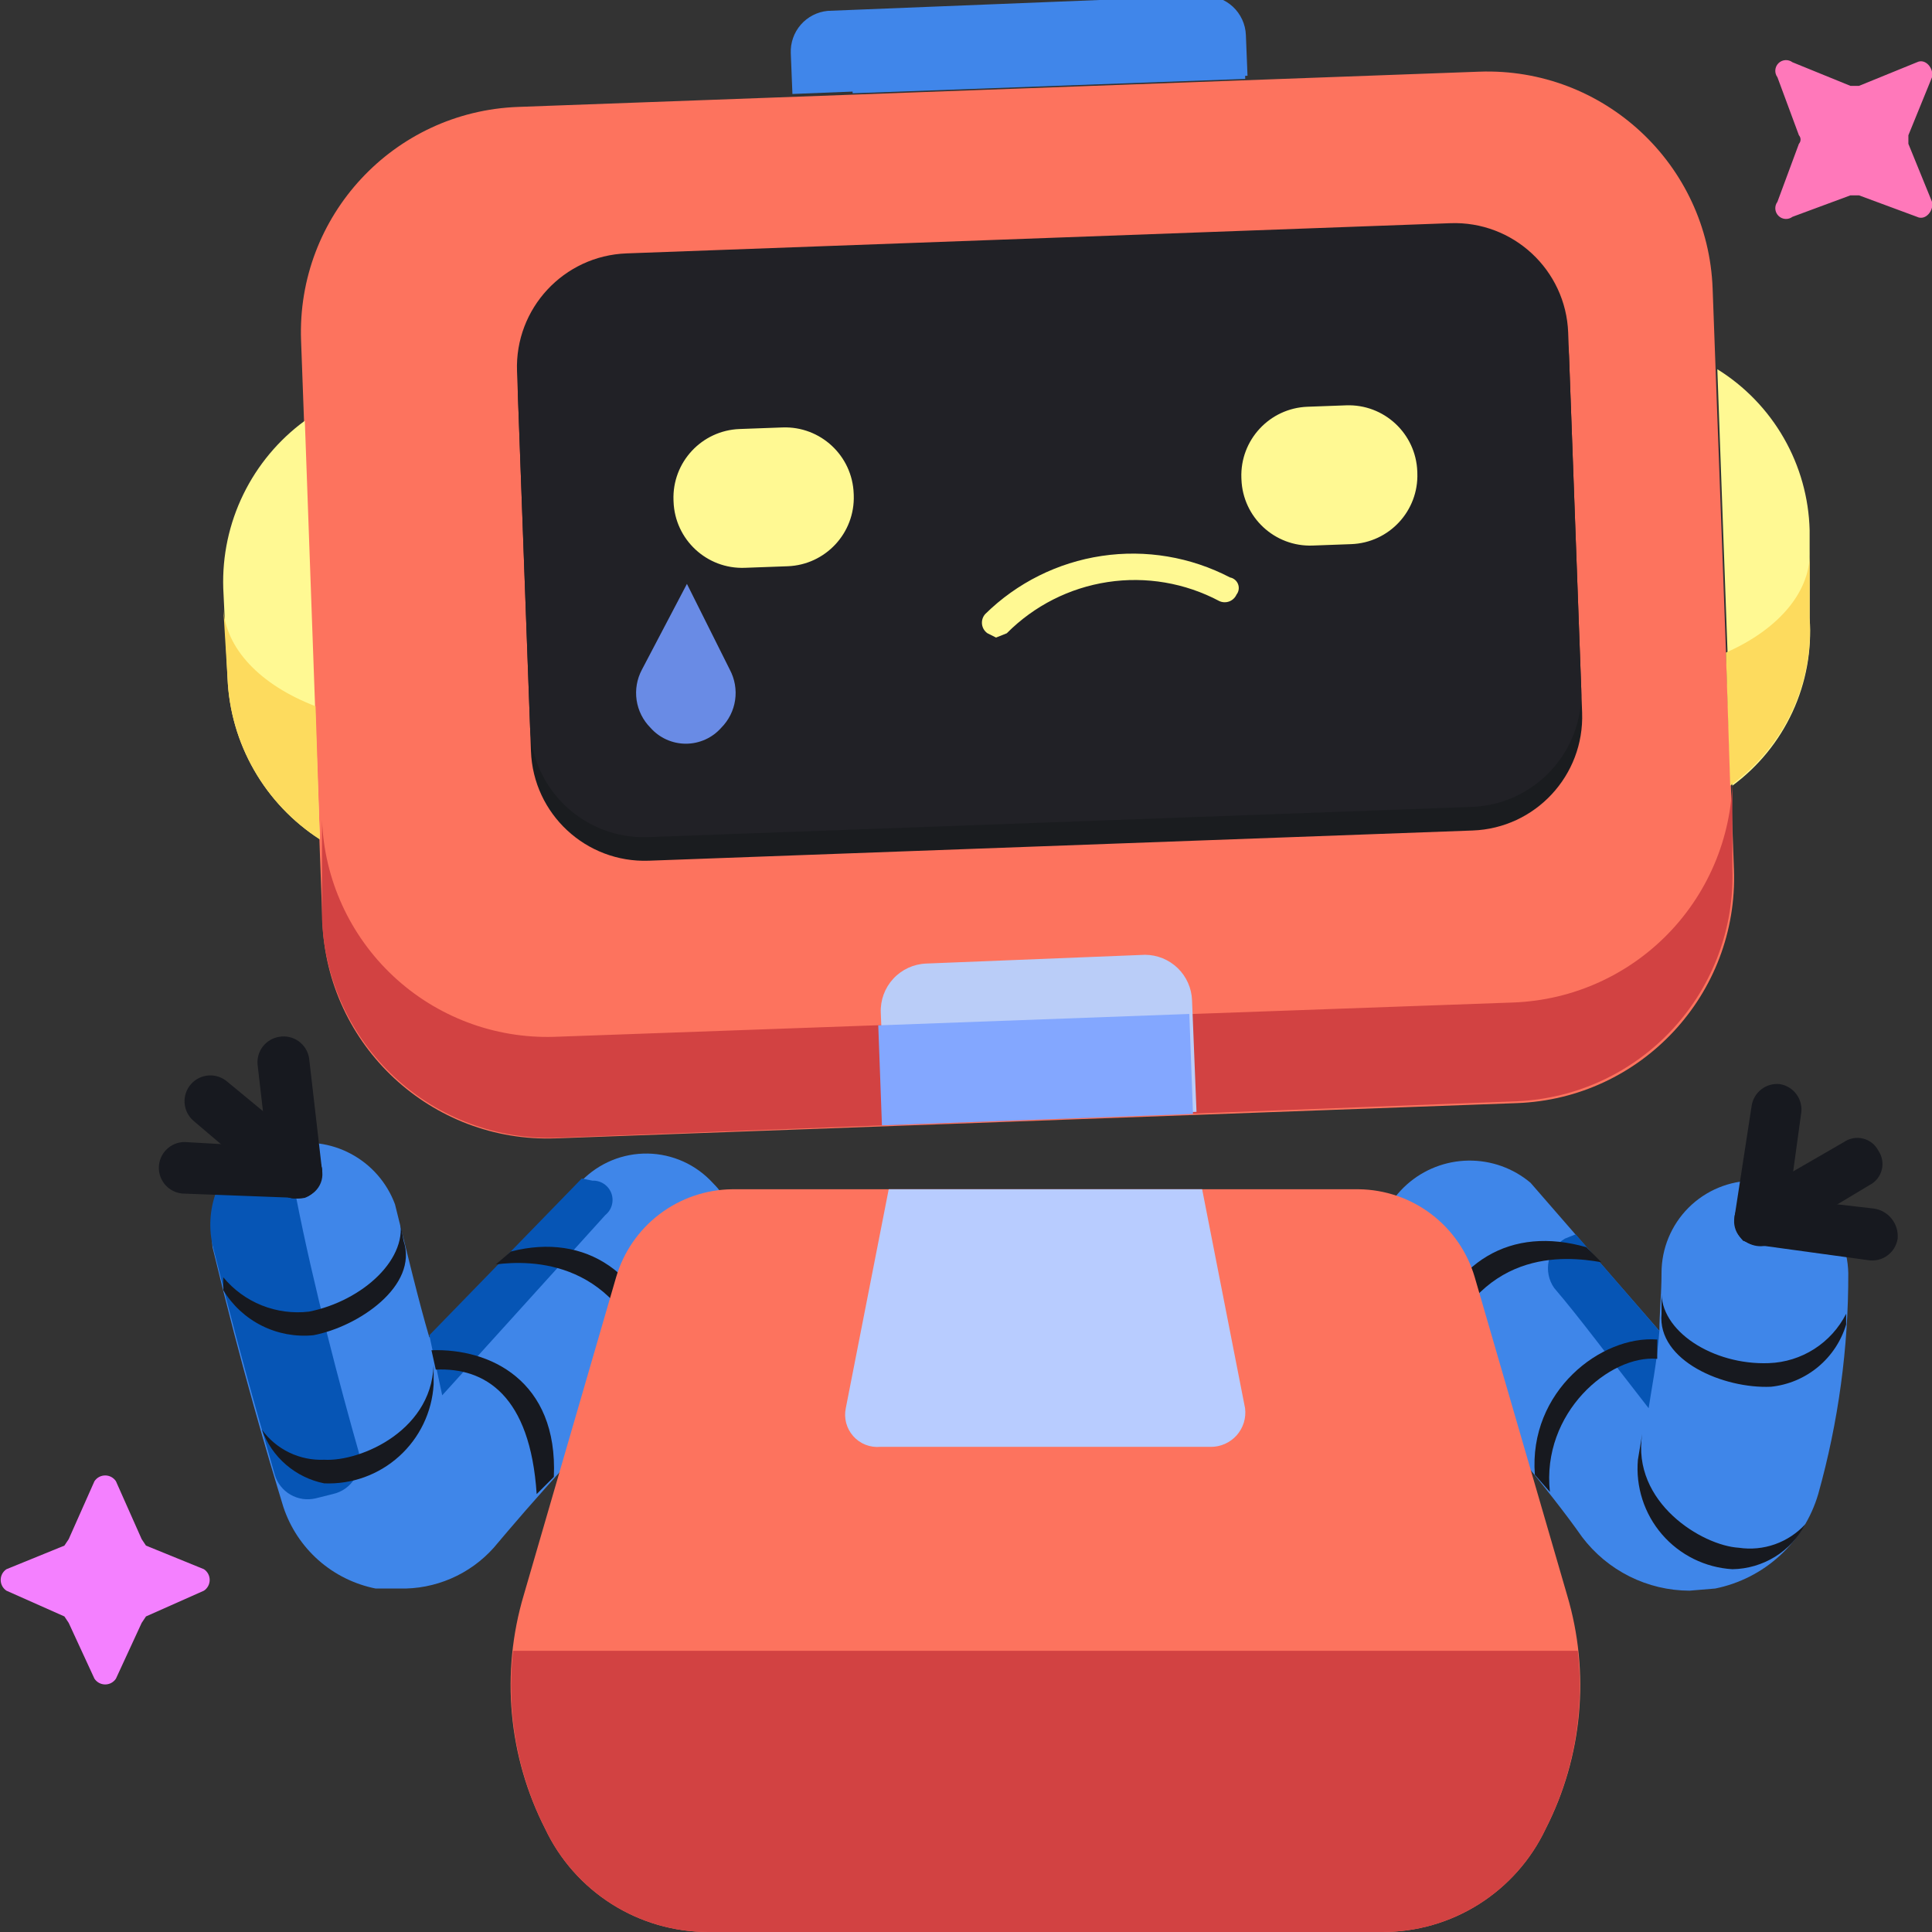 <svg width="90" height="90" viewBox="0 0 90 90" fill="none" xmlns="http://www.w3.org/2000/svg">
<rect x="0" y="0" width="90" height="90" fill="#333333" stroke="none"/>
<g clip-path="url(#clip0)">
<path d="M78.7 74.1C77.73 74.096 76.775 73.869 75.907 73.435C75.04 73.001 74.285 72.373 73.7 71.6C72.3 69.6 69.5 66.2 64.8 60.9C64.214 60.018 63.965 58.954 64.1 57.904C64.235 56.853 64.745 55.887 65.535 55.181C66.325 54.476 67.343 54.08 68.402 54.065C69.461 54.05 70.49 54.417 71.3 55.1L77.3 62C77.3 61.2 77.4 60.3 77.4 59.3C77.4 58.16 77.853 57.066 78.659 56.259C79.466 55.453 80.56 55 81.7 55C82.85 55 83.954 55.45 84.776 56.253C85.599 57.057 86.074 58.151 86.1 59.3C86.111 62.782 85.64 66.248 84.7 69.6C84.376 70.701 83.758 71.693 82.912 72.468C82.067 73.244 81.025 73.773 79.9 74L78.7 74.1Z" fill="#3F86E9"/>
<path d="M77.3 62C77.2 63.4 76.9 64.9 76.8 65.6C75 63.3 73.6 61.4 72.4 60C72.273 59.819 72.185 59.614 72.141 59.397C72.097 59.18 72.099 58.956 72.146 58.74C72.193 58.524 72.284 58.32 72.414 58.141C72.544 57.962 72.709 57.812 72.9 57.7L73.4 57.5L77.3 62Z" fill="#0655B5"/>
<path d="M73.9 58.1C70.4 57.1 67.6 58.7 66.4 62.6L67 63.5C68.8 58.1 72.9 58.5 74.6 58.8L73.9 58.1Z" fill="#17191F"/>
<path d="M77.2 62.4V63.3C75 63.1 71.8 65.8 72.2 69.5L71.5 68.7C71.2 64.8 74.6 62.2 77.2 62.4Z" fill="#17191F"/>
<path d="M18.6 74H17.5C16.511 73.803 15.592 73.348 14.837 72.681C14.082 72.013 13.517 71.157 13.2 70.2C12.5 67.9 11.3 63.9 9.9 58.1C9.786 57.033 10.065 55.962 10.685 55.087C11.305 54.212 12.223 53.593 13.267 53.348C14.311 53.102 15.409 53.246 16.354 53.753C17.299 54.26 18.027 55.094 18.4 56.1C19 58.5 19.5 60.6 20 62.3L27.1 55C27.499 54.592 27.978 54.269 28.506 54.052C29.034 53.835 29.601 53.728 30.172 53.737C30.742 53.746 31.305 53.872 31.826 54.106C32.347 54.341 32.814 54.679 33.2 55.1C33.602 55.499 33.921 55.975 34.139 56.498C34.357 57.022 34.469 57.583 34.469 58.15C34.469 58.717 34.357 59.278 34.139 59.802C33.921 60.325 33.602 60.8 33.2 61.2C27.6 66.7 24.6 70.2 23 72.1C22.449 72.717 21.769 73.207 21.009 73.535C20.25 73.863 19.427 74.022 18.6 74Z" fill="#3F86E9"/>
<path d="M27.1 54.9L20 62.2L20.6 65L28.2 56.6C28.347 56.481 28.453 56.319 28.503 56.136C28.553 55.954 28.544 55.76 28.478 55.583C28.411 55.406 28.291 55.254 28.133 55.15C27.976 55.045 27.789 54.992 27.6 55L27.1 54.9Z" fill="#0655B5"/>
<path d="M23.8 58.3C27.3 57.4 30.1 59.3 31 63.3L30.4 64.1C28.9 58.6 24.7 58.7 23.1 58.9L23.8 58.3Z" fill="#17191F"/>
<path d="M20.1 62.9L20.3 63.8C22.6 63.7 24.7 65 25 69.6L25.8 68.8C26 64.3 22.8 62.8 20.1 62.9Z" fill="#17191F"/>
<path d="M13.8 55.8L12.8 53.9L11.9 53.3C11.119 53.778 10.507 54.487 10.148 55.33C9.79 56.172 9.703 57.106 9.9 58C10.7 61.2 11.4 63.8 12 65.9L12.8 68.7C12.917 69.091 13.178 69.423 13.532 69.627C13.885 69.832 14.303 69.893 14.7 69.8L15.5 69.6C15.714 69.553 15.915 69.464 16.093 69.337C16.271 69.209 16.42 69.047 16.533 68.859C16.645 68.672 16.718 68.464 16.747 68.247C16.776 68.03 16.76 67.81 16.7 67.6C15.9 64.8 14.6 59.9 13.8 55.8Z" fill="#0655B5"/>
<path d="M68.7 59.5C68.358 58.328 67.648 57.298 66.676 56.56C65.704 55.822 64.52 55.415 63.3 55.4H34.1C32.88 55.415 31.696 55.822 30.724 56.56C29.752 57.298 29.043 58.328 28.7 59.5L24.4 74.3C23.318 77.927 23.676 81.831 25.4 85.2C26.082 86.638 27.158 87.852 28.504 88.702C29.849 89.552 31.409 90.002 33 90H64.4C65.991 90.002 67.551 89.552 68.896 88.702C70.242 87.852 71.318 86.638 72 85.2C73.724 81.831 74.082 77.927 73 74.3L68.7 59.5Z" fill="#FD735E"/>
<path d="M25.4 85.2C26.082 86.638 27.159 87.852 28.504 88.702C29.849 89.552 31.409 90.002 33 90H64.4C65.991 90.002 67.551 89.552 68.896 88.702C70.242 87.852 71.318 86.638 72 85.2C73.3 82.639 73.822 79.754 73.5 76.9H23.9C23.578 79.754 24.1 82.639 25.4 85.2Z" fill="#D24242"/>
<path d="M68.904 3.339L24.134 4.981C18.339 5.194 13.813 10.064 14.025 15.859L15.018 42.921C15.23 48.716 20.1 53.241 25.895 53.029L70.665 51.387C76.46 51.175 80.986 46.305 80.774 40.51L79.781 13.448C79.569 7.653 74.699 3.127 68.904 3.339Z" fill="#FD735E"/>
<path d="M80.7 35.7V40.4C80.809 43.169 79.818 45.868 77.945 47.91C76.072 49.952 73.468 51.17 70.7 51.3L26 53C24.608 53.053 23.219 52.832 21.912 52.348C20.605 51.864 19.407 51.128 18.385 50.18C17.364 49.233 16.539 48.094 15.958 46.827C15.377 45.561 15.052 44.192 15 42.8V38.2C15.104 40.968 16.298 43.582 18.321 45.473C20.343 47.365 23.032 48.381 25.8 48.3L70.5 46.7C71.892 46.648 73.261 46.323 74.527 45.742C75.794 45.161 76.933 44.336 77.88 43.315C78.828 42.293 79.564 41.094 80.048 39.788C80.532 38.481 80.754 37.092 80.7 35.7Z" fill="#D24242"/>
<path d="M43.142 44.886L53.342 44.478C53.909 44.481 54.453 44.703 54.861 45.097C55.268 45.491 55.508 46.027 55.53 46.594L55.738 51.794L41.238 52.374L41.03 47.174C41.007 46.59 41.216 46.022 41.612 45.593C42.008 45.163 42.559 44.909 43.142 44.886Z" fill="#BACDF8"/>
<path d="M55.403 47.234L40.913 47.766L41.084 52.423L55.574 51.891L55.403 47.234Z" fill="#83A7FF"/>
<path d="M80.7 36.6L80 17.2C81.282 17.995 82.347 19.098 83.097 20.407C83.848 21.716 84.261 23.191 84.3 24.7V28.8C84.407 30.298 84.133 31.799 83.503 33.163C82.874 34.527 81.909 35.709 80.7 36.6Z" fill="#FFF993"/>
<path d="M84.3 25.6V28.8C84.396 30.307 84.106 31.814 83.459 33.179C82.812 34.543 81.828 35.721 80.6 36.6L80.4 30.4C82.9 29.3 84.4 27.5 84.3 25.6Z" fill="#FDDB5E"/>
<path d="M14.9 39.1L14.2 19.6C12.98 20.493 11.997 21.671 11.335 23.03C10.672 24.389 10.352 25.889 10.4 27.4L10.6 31.6C10.664 33.103 11.088 34.569 11.837 35.874C12.585 37.179 13.635 38.285 14.9 39.1Z" fill="#FFF993"/>
<path d="M14.7 32.9L14.9 39.1C13.636 38.285 12.585 37.179 11.837 35.874C11.088 34.569 10.664 33.103 10.6 31.6L10.4 28.3C10.5 30.2 12.1 31.9 14.7 32.9Z" fill="#FDDB5E"/>
<path d="M38.562 0.506L56.062 -0.194C56.566 -0.214 57.057 -0.033 57.428 0.309C57.798 0.651 58.018 1.126 58.038 1.63L58.114 3.53L36.914 4.378L36.838 2.478C36.818 1.991 36.986 1.515 37.306 1.148C37.627 0.781 38.077 0.551 38.562 0.506Z" fill="#4086EA"/>
<path d="M41.283 0.586L56.173 0.04C56.624 0.024 57.063 0.187 57.393 0.494C57.723 0.801 57.918 1.226 57.935 1.677L58.008 3.676L39.72 4.346L39.647 2.347C39.63 1.897 39.794 1.458 40.1 1.128C40.407 0.798 40.833 0.603 41.283 0.586Z" fill="#4086EA"/>
<path d="M67.601 11.496L29.227 12.903C26.302 13.011 24.018 15.469 24.125 18.394L24.734 34.993C24.841 37.918 27.299 40.202 30.224 40.095L68.599 38.688C71.524 38.581 73.808 36.123 73.701 33.197L73.092 16.599C72.985 13.673 70.527 11.389 67.601 11.496Z" fill="#1A1C1F"/>
<path d="M67.561 10.397L29.187 11.804C26.262 11.912 23.977 14.37 24.085 17.295L24.693 33.894C24.801 36.819 27.259 39.103 30.184 38.996L68.558 37.589C71.483 37.481 73.768 35.023 73.66 32.098L73.052 15.499C72.945 12.574 70.486 10.29 67.561 10.397Z" fill="#212126"/>
<path d="M34.692 26.451L36.69 26.378C38.456 26.313 39.836 24.829 39.771 23.062L39.768 22.993C39.704 21.226 38.219 19.847 36.453 19.912L34.455 19.985C32.688 20.05 31.309 21.534 31.374 23.3L31.377 23.37C31.441 25.137 32.926 26.516 34.692 26.451Z" fill="#FFF993"/>
<path d="M61.146 25.414L62.945 25.348C64.711 25.283 66.09 23.799 66.025 22.033L66.023 21.963C65.958 20.197 64.474 18.817 62.708 18.882L60.909 18.948C59.143 19.013 57.764 20.497 57.828 22.263L57.831 22.333C57.896 24.099 59.38 25.479 61.146 25.414Z" fill="#FFF993"/>
<path d="M56 55.4H41.4L39.4 65.6C39.352 65.829 39.359 66.066 39.419 66.292C39.48 66.518 39.592 66.727 39.748 66.902C39.903 67.077 40.097 67.213 40.315 67.3C40.532 67.386 40.767 67.42 41 67.4H56.4C56.628 67.402 56.854 67.355 57.062 67.262C57.271 67.169 57.457 67.033 57.609 66.863C57.76 66.692 57.873 66.492 57.941 66.274C58.008 66.056 58.029 65.826 58 65.6L56 55.4Z" fill="#B8CCFF"/>
<path d="M46.4 29.7L46 29.5C45.93 29.451 45.87 29.388 45.826 29.314C45.782 29.24 45.755 29.158 45.745 29.073C45.736 28.988 45.745 28.901 45.771 28.82C45.798 28.738 45.842 28.663 45.9 28.6C47.377 27.149 49.276 26.202 51.324 25.897C53.372 25.591 55.464 25.943 57.3 26.9C57.385 26.916 57.463 26.953 57.529 27.009C57.595 27.064 57.645 27.135 57.675 27.216C57.705 27.296 57.714 27.383 57.701 27.468C57.688 27.552 57.653 27.633 57.6 27.7C57.568 27.773 57.521 27.838 57.463 27.892C57.406 27.947 57.337 27.989 57.263 28.017C57.188 28.045 57.109 28.058 57.03 28.055C56.95 28.052 56.872 28.033 56.8 28C55.208 27.154 53.385 26.843 51.602 27.114C49.819 27.384 48.171 28.221 46.9 29.5L46.4 29.7Z" fill="#FFF993"/>
<path d="M83.8 6.7L82.8 9.4C82.728 9.496 82.693 9.615 82.701 9.735C82.71 9.855 82.761 9.968 82.847 10.053C82.932 10.139 83.045 10.19 83.165 10.199C83.285 10.207 83.404 10.172 83.5 10.1L86.2 9.1H86.6L89.3 10.1C89.7 10.3 90.1 9.8 90 9.4L88.9 6.7V6.3L90 3.6C90.1 3.2 89.7 2.7 89.3 2.9L86.6 4H86.2L83.5 2.9C83.404 2.828 83.285 2.793 83.165 2.801C83.045 2.81 82.932 2.861 82.847 2.946C82.761 3.031 82.71 3.144 82.701 3.264C82.693 3.385 82.728 3.504 82.8 3.6L83.8 6.3C83.849 6.355 83.877 6.426 83.877 6.5C83.877 6.574 83.849 6.645 83.8 6.7Z" fill="#FF78BA"/>
<path d="M3 72L0.3 73.1C0.218 73.155 0.15 73.229 0.103 73.316C0.056 73.403 0.032 73.501 0.032 73.6C0.032 73.699 0.056 73.796 0.103 73.884C0.15 73.971 0.218 74.045 0.3 74.1L3 75.3L3.2 75.6L4.4 78.2C4.455 78.282 4.529 78.35 4.616 78.397C4.704 78.444 4.801 78.468 4.9 78.468C4.999 78.468 5.097 78.444 5.184 78.397C5.271 78.35 5.345 78.282 5.4 78.2L6.6 75.6L6.8 75.3L9.5 74.1C9.583 74.045 9.65 73.971 9.697 73.884C9.744 73.796 9.768 73.699 9.768 73.6C9.768 73.501 9.744 73.403 9.697 73.316C9.65 73.229 9.583 73.155 9.5 73.1L6.8 72L6.6 71.7L5.4 69C5.345 68.918 5.271 68.85 5.184 68.803C5.097 68.756 4.999 68.732 4.9 68.732C4.801 68.732 4.704 68.756 4.616 68.803C4.529 68.85 4.455 68.918 4.4 69L3.2 71.7L3 72Z" fill="#F480FF"/>
<path d="M80.8 56.9C80.808 56.683 80.866 56.47 80.97 56.279C81.074 56.088 81.222 55.924 81.4 55.8L85.9 53.2C86.028 53.112 86.174 53.051 86.328 53.024C86.481 52.996 86.639 53.001 86.79 53.039C86.942 53.077 87.083 53.147 87.206 53.243C87.328 53.34 87.428 53.462 87.5 53.6C87.588 53.728 87.648 53.874 87.676 54.028C87.704 54.181 87.699 54.339 87.661 54.49C87.623 54.642 87.553 54.783 87.457 54.905C87.36 55.028 87.239 55.128 87.1 55.2L82.6 57.9C82.333 58.05 82.018 58.093 81.72 58.018C81.423 57.944 81.165 57.758 81 57.5C80.888 57.318 80.82 57.113 80.8 56.9Z" fill="#17191F"/>
<path d="M81.2 57.8C81.063 57.653 80.957 57.48 80.888 57.291C80.82 57.102 80.79 56.901 80.8 56.7L81.6 51.5C81.65 51.2 81.811 50.929 82.053 50.743C82.294 50.557 82.597 50.471 82.9 50.5C83.059 50.524 83.211 50.58 83.347 50.664C83.484 50.748 83.603 50.858 83.696 50.989C83.789 51.119 83.855 51.267 83.89 51.424C83.925 51.58 83.929 51.742 83.9 51.9L83.2 57C83.176 57.159 83.12 57.311 83.036 57.447C82.952 57.584 82.842 57.702 82.711 57.796C82.581 57.889 82.433 57.955 82.276 57.99C82.12 58.025 81.958 58.029 81.8 58L81.2 57.8Z" fill="#17191F"/>
<path d="M13.3 55.7C13.112 55.628 12.948 55.506 12.824 55.348C12.701 55.189 12.623 55 12.6 54.8L12 49.6C11.971 49.297 12.057 48.994 12.243 48.752C12.429 48.511 12.7 48.349 13 48.3C13.158 48.271 13.32 48.275 13.476 48.31C13.633 48.345 13.781 48.411 13.911 48.504C14.042 48.598 14.152 48.716 14.236 48.853C14.32 48.989 14.376 49.141 14.4 49.3L15 54.5C15.03 54.66 15.023 54.825 14.982 54.983C14.94 55.14 14.863 55.286 14.758 55.411C14.653 55.535 14.521 55.635 14.373 55.702C14.224 55.769 14.063 55.803 13.9 55.8C13.799 55.83 13.692 55.836 13.589 55.819C13.485 55.801 13.386 55.761 13.3 55.7Z" fill="#17191F"/>
<path d="M14.2 55.8C13.789 55.884 13.362 55.812 13 55.6L9 52.2C8.761 51.988 8.617 51.69 8.598 51.371C8.579 51.052 8.688 50.739 8.9 50.5C9.112 50.261 9.411 50.117 9.729 50.098C10.048 50.079 10.361 50.188 10.6 50.4L14.6 53.7C14.719 53.805 14.816 53.932 14.885 54.074C14.954 54.217 14.995 54.371 15.004 54.529C15.013 54.687 14.991 54.846 14.939 54.995C14.887 55.144 14.806 55.282 14.7 55.4C14.582 55.584 14.406 55.725 14.2 55.8Z" fill="#17191F"/>
<path d="M14.8 55.3C14.702 55.473 14.555 55.614 14.377 55.703C14.198 55.792 13.998 55.826 13.8 55.8L8.5 55.6C8.2 55.575 7.919 55.437 7.716 55.215C7.512 54.993 7.399 54.702 7.4 54.4C7.4 54.082 7.527 53.776 7.752 53.551C7.977 53.326 8.282 53.2 8.6 53.2L13.9 53.5C14.053 53.499 14.205 53.531 14.346 53.592C14.486 53.654 14.612 53.744 14.716 53.857C14.819 53.97 14.898 54.103 14.947 54.248C14.996 54.393 15.014 54.547 15 54.7C14.98 54.913 14.912 55.118 14.8 55.3Z" fill="#17191F"/>
<path d="M81.1 56.1C81.211 55.945 81.365 55.825 81.542 55.754C81.719 55.683 81.913 55.664 82.1 55.7L87.3 56.3C87.627 56.349 87.923 56.522 88.127 56.782C88.332 57.042 88.429 57.37 88.4 57.7C88.376 57.858 88.32 58.011 88.236 58.147C88.152 58.284 88.042 58.402 87.911 58.495C87.781 58.589 87.633 58.655 87.476 58.69C87.32 58.725 87.158 58.728 87 58.7L81.9 58C81.737 58.003 81.576 57.969 81.427 57.902C81.279 57.834 81.147 57.735 81.042 57.611C80.937 57.486 80.86 57.34 80.819 57.182C80.777 57.025 80.77 56.86 80.8 56.7C80.819 56.469 80.927 56.254 81.1 56.1Z" fill="#17191F"/>
<path d="M34 31.2L32 27.2L29.9 31.2C29.67 31.634 29.584 32.13 29.656 32.616C29.728 33.102 29.954 33.552 30.3 33.9C30.506 34.134 30.76 34.322 31.045 34.45C31.329 34.578 31.638 34.645 31.95 34.645C32.262 34.645 32.571 34.578 32.855 34.45C33.14 34.322 33.394 34.134 33.6 33.9C33.946 33.552 34.172 33.102 34.244 32.616C34.316 32.13 34.23 31.634 34 31.2Z" fill="#698BE5"/>
<path d="M82.4 63.5C79.8 63.6 77.3 62 77.4 60.1V61.2C77.2 63.4 80.3 64.7 82.5 64.6C83.305 64.516 84.066 64.195 84.689 63.679C85.311 63.163 85.768 62.475 86 61.7V61.2C85.661 61.87 85.147 62.437 84.514 62.842C83.881 63.246 83.151 63.474 82.4 63.5Z" fill="#17191F"/>
<path d="M84.1 71C83.713 71.423 83.228 71.745 82.687 71.937C82.147 72.129 81.567 72.185 81 72.1C79.3 72 76 70 76.5 66.8L76.3 68C76.245 68.625 76.317 69.255 76.51 69.853C76.703 70.45 77.013 71.003 77.424 71.479C77.834 71.954 78.335 72.342 78.898 72.621C79.46 72.899 80.073 73.062 80.7 73.1C81.403 73.089 82.091 72.888 82.689 72.519C83.288 72.149 83.775 71.624 84.1 71Z" fill="#17191F"/>
<path d="M14.4 61.1C16.9 60.6 19.1 58.6 18.6 56.7L18.8 57.8C19.5 59.9 16.7 61.8 14.6 62.2C13.773 62.282 12.94 62.129 12.197 61.757C11.453 61.385 10.831 60.811 10.4 60.1V59.5C10.88 60.08 11.497 60.53 12.196 60.81C12.895 61.089 13.653 61.189 14.4 61.1Z" fill="#17191F"/>
<path d="M12.2 66.6C12.53 67.055 12.968 67.421 13.474 67.665C13.98 67.909 14.539 68.024 15.1 68C16.8 68.1 20.3 66.6 20.2 63.3V64.5C20.123 65.782 19.545 66.983 18.591 67.843C17.637 68.703 16.384 69.155 15.1 69.1C14.443 68.968 13.83 68.668 13.322 68.23C12.814 67.792 12.428 67.231 12.2 66.6Z" fill="#17191F"/>
</g>
<defs>
<clipPath id="clip0">
<rect width="90" height="90" fill="white"/>
</clipPath>
</defs>
</svg>
